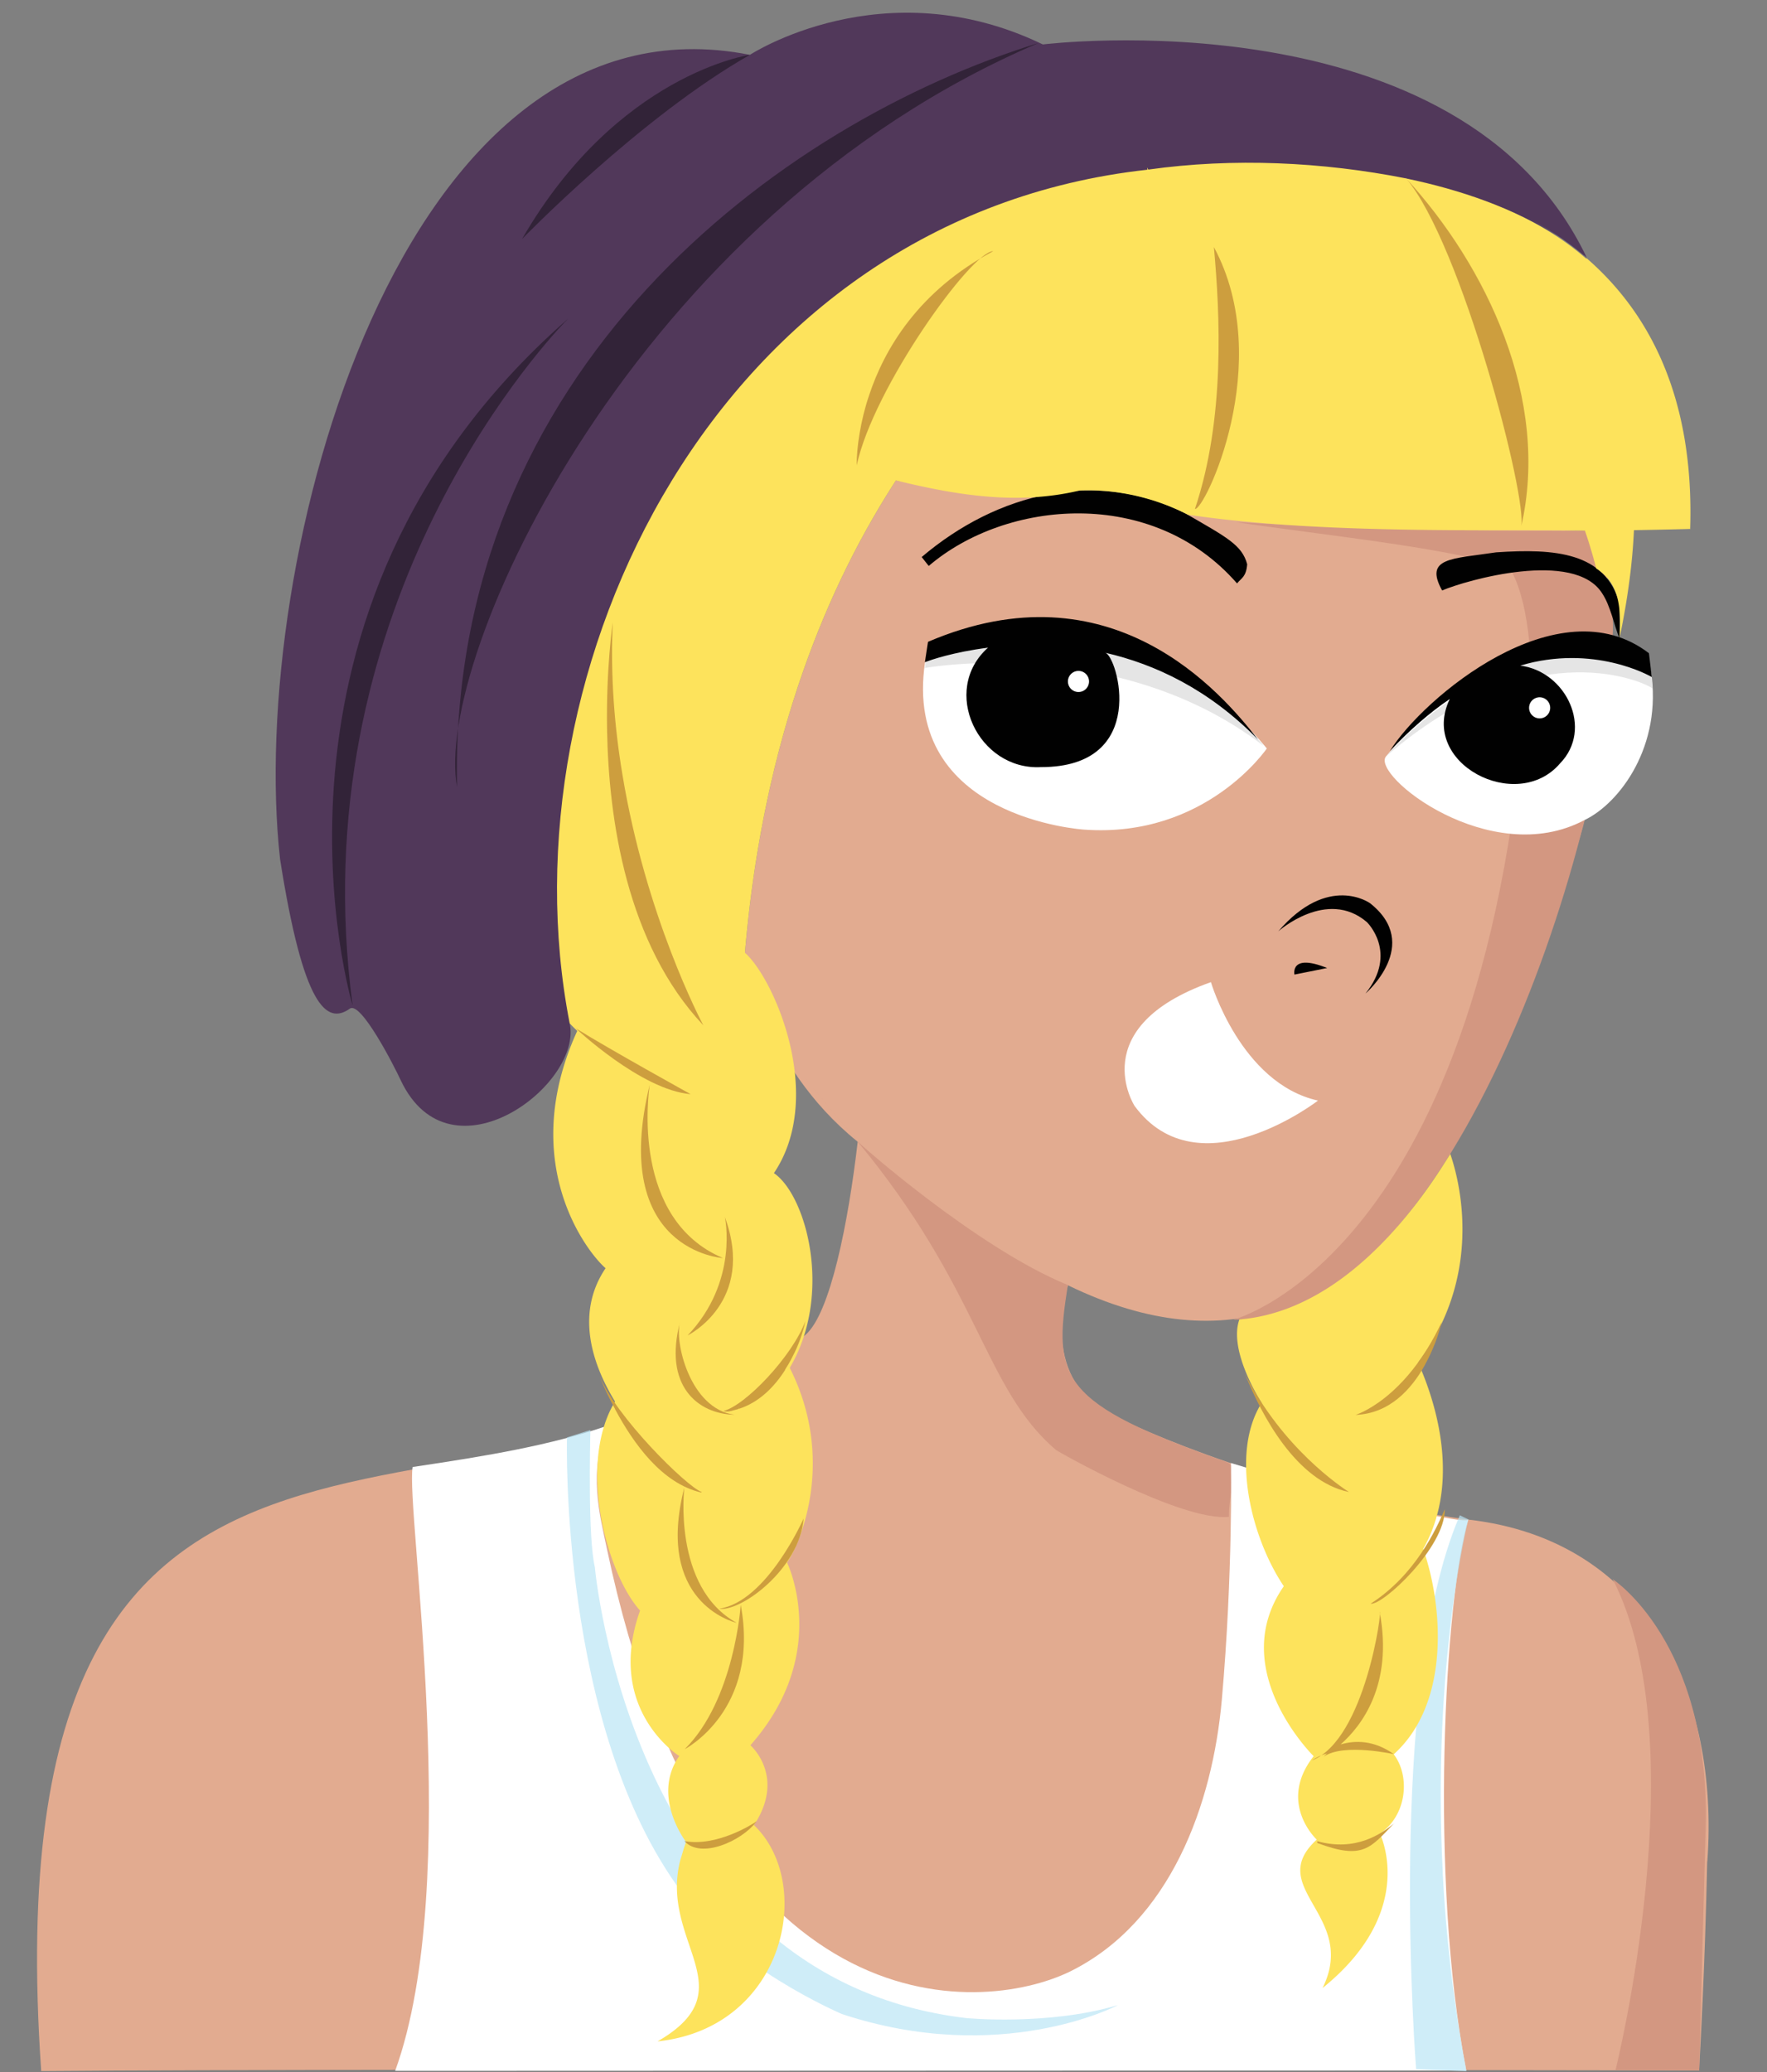 <svg data-name="trAvatar" xmlns="http://www.w3.org/2000/svg" id="avatar" viewBox="0 0 142.77 167.41"><rect x="0" y="0" width="142.77" height="167.41" fill="#808080" stroke="none"/><defs><style>.cls-2{fill:#010101}.cls-3{fill:#d39781}.cls-4{fill:#ccc;opacity:.5}.cls-5{fill:#cd9e3e}.cls-7{fill:#fff}.cls-9{fill:#322338}.cls-10{fill:#b9e5f4;opacity:.69}.cls-11{fill:#fde35c}</style></defs><g id="skin"><path d="M0 0h142.77v167.41H0z" style="fill:none"/><path d="M137.94 150.37c-.18 8.51-.57 15.35-.66 16.89 0 0-107.52-.18-133.95.05-4.48-64.33 36.91-39 61.72-59.45 2.04-1.68 3.5-9.17 4.25-15.62-.02-.01-.02-.02-.03-.03-7.72-6.24-9.08-15.15-9.08-15.24 1.4-16.52 6.22-28.91 12.2-38.16 3.27.72 48.11 3.94 55.67 4.07 3.32 3.76 2.16 15.83-.04 23.39s.03-.01.04-.02c-5.4 16.7-15.23 50.47-41.77 37.58 0 0-2.46 7.31 3.35 10.38 2.11 1.11 13.94 6.53 29 8.55 14.48 1.65 20.28 14.25 19.31 27.62Z" style="fill:#e2ab90"/></g><g id="skin_x5F_shade"><path d="M130.3 127.57s7.83 5.06 7.52 19.87l-.53 19.82-6.76-.03s6.6-26.39-.23-39.67ZM99.31 122.53c-3.83.44-14.12-5.42-14.02-5.42-5.83-5.02-6.06-12.91-15.99-24.88s-.02-.03-.03-.04c0 0-.01-.02-.02-.03-.13-.03 9.6 8.62 17.03 11.65-1.21 7.59-.68 9.53 12.9 14.33.97.34.04 2.85.12 4.38ZM130.3 51.45c-.16 15.08-12.62 55.16-30.65 55.16 0 0 21.55-5.51 23.9-54.87.09 0 .2-.04.33-.11-.11.04-.22.07-.33.11-.22-2.16-.65-4.11-1.38-5.51.13-.02.27-.04.41-.05-4.04-1.81-15.76-2.94-22.77-4.01 10.83.66 21.28.74 28.25.7 1.89 2.36 2.38 5.88 2.24 8.58" class="cls-3"/></g><g id="nose"><path d="M103.28 75.24s3.93-3.51 7.16-.75c0 0 2.56 2.46-.11 5.77 0 0 4.61-3.96.36-7.3 0 0-3.37-2.43-7.41 2.28M104.59 78.73s-.39-1.75 2.64-.53z" class="cls-2"/></g><path id="shirt" d="m118.47 167.26-86.54.03c5.54-15.3.82-45.46 1.41-48.78 6.2-.92 11.12-1.76 15.73-3.33-1.56 3.73-.62 7.17-.02 10 8.28 39.12 30.15 37.62 37.4 34.09 8.13-4.01 11.52-13.52 12.27-21.95.91-10.25.74-19.13.74-19.13 4.95 1.52 18.99 5.19 19.18 4.55-1.9 6.18-3.19 29.09-.17 44.51Z" class="cls-7"/><g id="shirt_x5F_shade"><path d="M118.47 167.26v.07l-1.59-.07-2.46-.11s-2.43-30.73 3.46-44.57l.07-.17.69.33s-2.94 11.54-2.07 28.47v.14c.25 4.8.81 10.04 1.84 15.57.01.11.04.22.06.32ZM90.29 162s-9.41 4.95-22.27.7c0 0-9.36-4-12.96-9.87-9.89-13.31-9.25-36.66-9.25-36.66v-.05l1.89-.6v.1c-.02.99-.2 8.62.36 10.96 0 0 2.9 33.27 30.03 36.45 0 0 6.58.63 12.2-1.04Z" class="cls-10"/></g><path id="mouth" d="M97.84 79.34s2.41 8.18 8.65 9.57c0 0-9.65 7.45-14.82.43 0 0-4.09-6.36 6.17-10" class="cls-7"/><g id="eyes"><g id="eye_x5F_whites"><path d="M102.36 60.46s-4.92 7.26-14.75 6.56c0 0-14.74-.88-12.87-13.52 16.74-6.98 27.24 6.52 27.62 6.97ZM128.06 66.23l-.04.02c-7.6 4.04-17.28-3.63-16.03-5.15 10.7-13.08 21.11-8.74 21.4-6.9.95 6.05-2.52 10.67-5.33 12.03" class="cls-7"/></g><g id="eye_x5F_shading"><path d="M102.09 60.25c-11.82-9.09-27.36-6.29-27.36-6.29l.07-.49c17.5-6.06 27.34 6.83 27.29 6.78M133.5 55.6c-1.09-.74-10.02-4.44-21.51 5.5 1.44-1.79 7.25-6.94 11.71-7.54 6.26-1.54 9.63 1.05 9.72 1.13.04.31.06.62.08.92Z" class="cls-4"/></g><g id="eyes-2" data-name="eyes"><path d="M84.11 61.97c-5.06.28-8.16-6.19-4.28-9.65-2.85.37-4.6.99-5.1 1.17l.25-1.64c14.81-6.34 23.7 4.08 26.67 7.9-3.98-4.07-8.34-6.1-12.35-7.02.99.25 3.6 9.25-5.19 9.24M122.83 53.77c3.73.47 5.93 5.13 3.21 7.91-3.49 4.07-11.42-.02-8.9-5.21-1.56 1.04-3.26 2.52-4.84 4.2 2.65-4.28 13.62-13.51 20.93-7.9l.23 1.93c-.13-.1-4.72-2.69-10.62-.93Z" class="cls-2"/></g><g id="eye_highlights"><path id="eye_x5F_highlight" d="M87.99 55.1a.85.85 0 1 1-1.702-.098.85.85 0 0 1 1.702.098" class="cls-7"/><path id="eye_x5F_highlight-2" d="M125.25 57.23a.85.85 0 1 1-1.702-.098.85.85 0 0 1 1.702.098" class="cls-7" data-name="eye_x5F_highlight"/></g></g><g id="eyebrows"><path d="M100.77 45.58c-.08 1.02-.46 1.11-.82 1.55-6.84-7.85-18.66-6.76-24.91-1.41l-.57-.72c6.1-5.18 14.1-7.16 21.3-3.53 3.34 1.93 4.58 2.55 5 4.11M130.86 48.81c-.01.08.03 2.7-.01 2.78-.43-1.1-.74-2.68-1.4-3.66-2.24-3.55-10.96-1.07-12.93-.23-1.48-2.68.81-2.54 4.37-3.08 4.75-.32 8.84-.01 9.98 4.19Z" class="cls-2"/></g><g id="hair"><path d="M114.99 125.13c1.62 4.62 2.19 12.48-2.38 16.59 1.33 1.73 1.1 4.89-1.11 6.41.61 1.38 2.24 6.92-4.64 12.47 2.9-5.85-4.74-8.08-.47-11.99 0 0-3.21-2.97-.25-6.74 0 0-7.11-6.98-2.41-13.73-2.57-3.8-4.38-10.71-1.79-14.81-.48-.74-2.64-4.43-1.8-6.74 9.37-.76 15.62-11.13 17.04-13.37.44 1.29 3.05 9.29-2.6 16.85 1.8 4.04 3.23 10.08.41 15.06M136.6 42.73s-1.68.05-4.58.1c-.12 2.65-.5 5.55-1.16 8.7.09-2.11.14-4.32-1.89-5.61a39 39 0 0 0-.91-3.05c-7.56-.13-21.19.32-32.08-1.29-2.69-1.38-5.81-2.09-8.77-1.95-4.97 1.18-9.87.39-14.82-.82-5.98 9.24-10.8 21.64-12.2 38.16 2.35 2.07 6.53 11.59 2.34 17.8 2.6 1.76 4.81 9.75 1.28 15.73 3.83 7.59.71 14.44-.22 15.72.33.71 3.3 7.68-2.96 14.77 0 0 2.75 2.37.48 6.15-.02.01-.05.04-.1.06h.05c-.05.08-.1.15-.15.23 4.95 4.72 2.55 16.39-7.78 17.48 7.28-4.2.12-7.98 1.84-14.66.11-.32.29-1.02.49-1.52h-.08c-.72-1.03-2.43-4.1-.5-6.87 0 0 .01-.02.02-.03 0 0-.02.01-.03.02-.29-.18-5.92-3.94-3.16-11.73 0 0 0 .02.01.03 0-.03-.01-.05-.01-.05-2.68-2.97-5.09-11.8-2.02-16.88-2.07-3.39-3.07-7.35-.76-10.77-1.42-1.21-7.19-8.45-2.29-19.17 0 0-.24-.22-.66-.66-5.66-28.32 8.12-68.65 47.91-69.69 0 0 23.13-1.85 34.31 8-.01-.04-.03-.06-.04-.1 5.02 4.34 8.75 11.17 8.4 21.91Z" class="cls-11"/></g><g id="hair_x5F_lowlights"><path d="M112.61 141.7c.17.05-4.04-.93-5.65.21.08-.08.17-.17.25-.26-.45.13-.87.32-1.22.57 4.35-1.7 5.72-12.43 5.49-11.97 1.09 5.87-1.47 9.18-3.16 10.67 1.18-.34 2.69-.35 4.29.78M61.13 147.13s-.04.05-.06.08c-1.14 1.49-4.43 3.01-5.77 1.52 2.6.48 5.52-1.37 5.8-1.58h.02ZM55.8 88.39c-3.99-.33-9.28-5.32-9.28-5.32 2.75 1.71 9.28 5.32 9.28 5.32M55.56 107.88c4.17-4.38 3-9.6 3.01-9.56 2.51 6.86-3.01 9.56-3.01 9.56M65.08 106.72c-.22.99-.58 2.01-1.07 2.92-.17.35-.37.68-.58 1.01v.03c-.85 1.33-2.06 2.59-3.72 3.13-.02-.06-.03-.08-.03-.08v.09c-.37.08-.84.31-1.22.16 1.74-.42 5.53-4.37 6.62-7.26" class="cls-5"/><path d="M59.35 114.29c-2.95-.06-5.79-2.32-4.39-7.55-.51 1.57.77 7.08 4.39 7.55M56.7 120.53l-.04.04c-3.18-.73-5.47-3.95-6.96-6.72v-.02c-.4-.69-.97-1.88-1.25-2.7 1.23 3.24 7.02 8.96 8.24 9.4Z" class="cls-5"/><path d="M59.52 131.1c-.33-.08-6.6-1.71-4.23-10.92.01-.05-.99 8.03 4.23 10.92" class="cls-5"/><path d="M55.33 141.3c4.02-3.99 4.52-11.66 4.52-11.66 1.57 8.52-4.52 11.66-4.52 11.66M122.9 42.58c.59-2.17-4.82-22.95-9.3-28.18 6.48 7.06 11.69 17.86 9.3 28.18M96.55 41.11c2.46-7.34 2.02-15.75 1.53-21.15 5.04 9.36-.81 21.38-1.53 21.15M49.05 58.98c-.09-4.99.46-8.72.46-8.69-.2 4.29.14 8.46.78 12.28 1.89 11.45 6.36 19.93 6.54 20.26-6.21-6.59-7.65-16.66-7.78-23.85M80.25 20.29c-1.75 0-9.68 11.02-11.03 17.3-.02-1.36.31-3.64 1-5.65 1.22-3.7 3.96-8.42 10.03-11.65M58.41 101.63s-9.2-.54-5.91-14.02c-.12.8-1.5 10.88 5.91 14.02" class="cls-5"/><path d="M64.93 122.67c-.32 4.05-5.04 7.55-6.82 7.29 3.86-.57 6.82-7.29 6.82-7.29M112.66 147.28c-1.92 1.96-2.47 3.02-6.23 1.6v-.14c3.14.86 5.18-.6 6.23-1.45ZM116.49 106.78c-.26 1.06-.64 2.16-1.39 3.54-1.06 1.9-2.83 3.88-5.57 3.98 0 0 4.01-1.21 6.96-7.51ZM108.99 120.53c-4.26-.88-7.09-6.24-8.41-9.58 3.02 6.03 7.82 9.2 8.41 9.58M116.74 121.92c.03 3.09-5.05 7.81-5.99 7.63 3.6-2.32 5.26-5.96 5.99-7.63" class="cls-5"/></g><g id="hat"><path d="M127.97 20.63c-1.41-1.19-2.92-2.17-4.47-3 .84.46 1.67.97 2.48 1.53-3.64-2.35-8-3.83-12.35-4.74l-.06-.06s.02.04.03.05c-6.72-1.33-13.94-1.68-20.82-.71-.06-.11-.1-.17-.1-.17l.03.18c-34.72 3.82-52.25 40.27-46.69 68.92 1.15 4.93-9.61 13.11-13.63 4.66-.55-1.19-3.23-6.43-4.12-5.81-1.88 1.33-3.76-.12-5.64-12.07C19.96 45.42 32.3-1.16 60.59 4.43c0 0 10.8-7.06 23.67-.84 0 0 33.76-4.19 43.95 17.23l-.23-.2Z" style="fill:#51385a"/><g id="hat_shade"><path d="M45.68 25.97c-2.42 2.54-21.42 23.6-17.19 55.25 0 0-9.57-31.71 17.26-55.34.05-.05.1-.09.15-.13-.04.04-.11.11-.21.22Z" class="cls-9"/><path d="M83.92 3.47c-32.73 13.96-48.94 49.8-46.99 60.11-.71-33.64 25.92-53.61 46.99-60.11M60.59 4.43c-8.86 5.03-18.41 14.88-18.41 14.88C49.88 5.96 60.59 4.43 60.59 4.43" class="cls-9"/></g></g></svg>